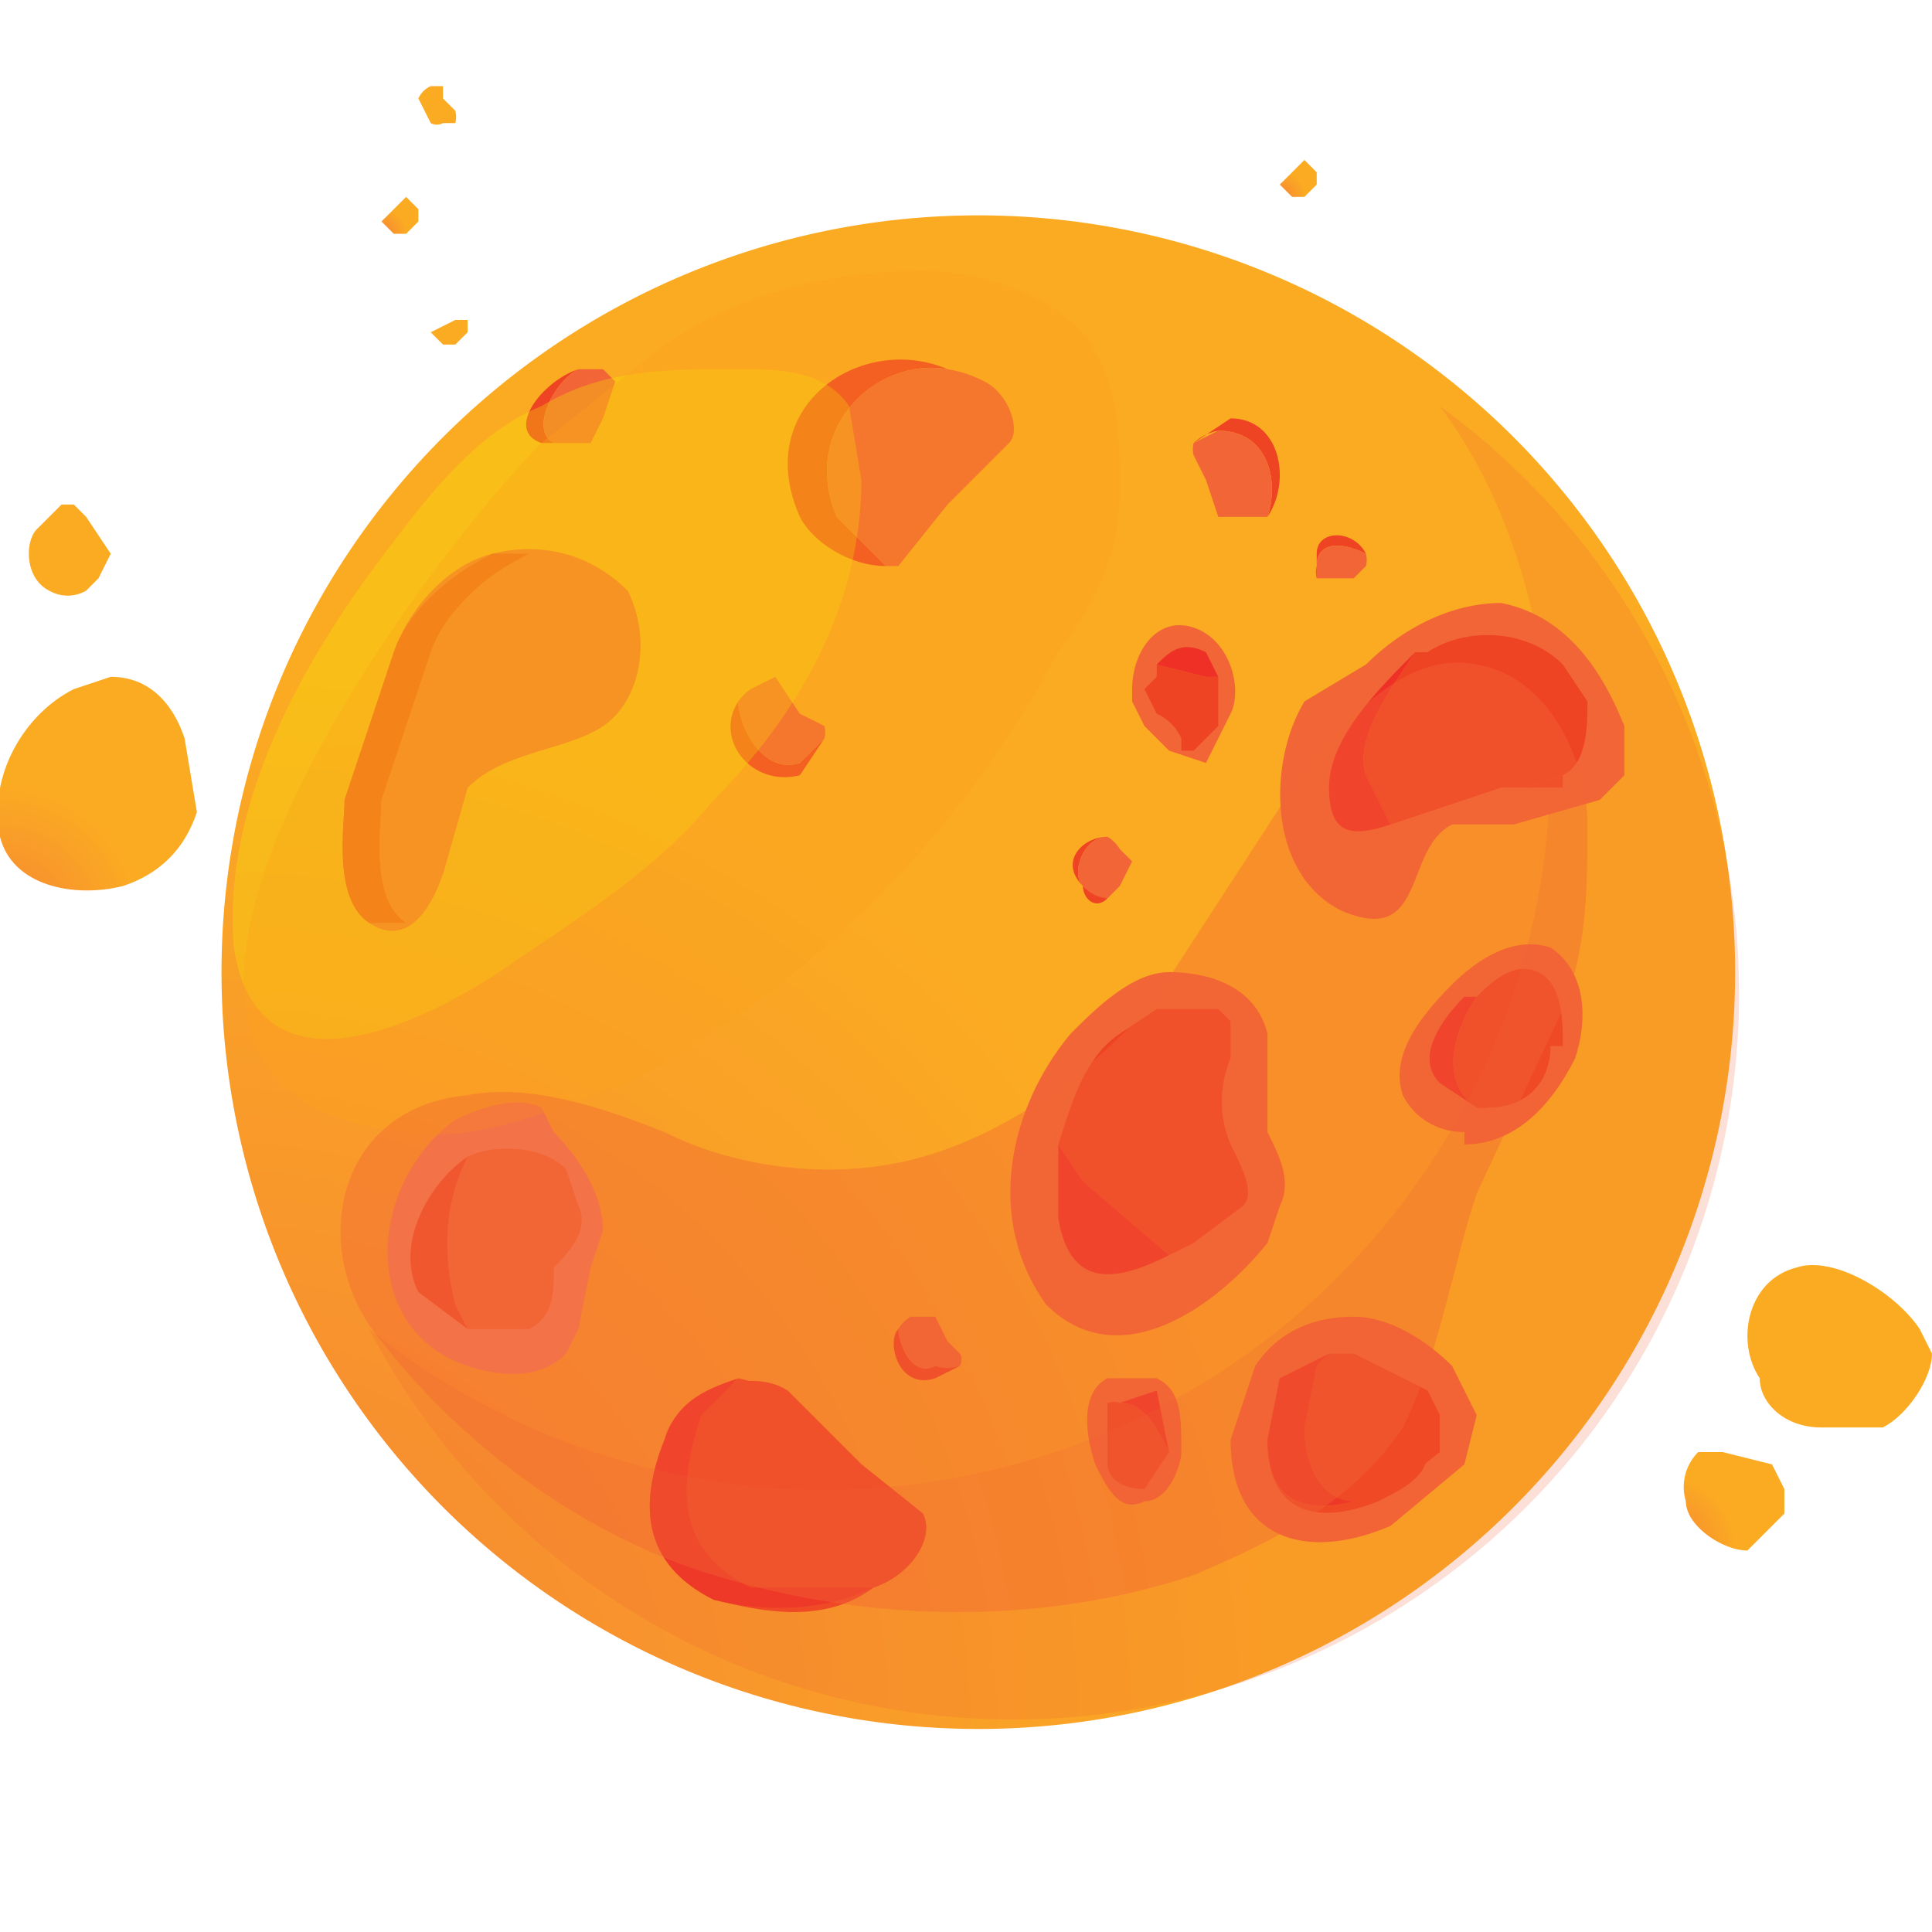 <svg xmlns="http://www.w3.org/2000/svg" width="157" height="157" fill="none" xmlns:v="https://vecta.io/nano"><style><![CDATA[.G{fill:#f26536}.H{fill:#ef4423}.I{fill:#ee3026}]]></style><g clip-path="url(#K)" transform="rotate(270 81.5 81.5)"><path fill="url(#C)" d="m136 35-1 1v1l1 1h1v-1z"/><path fill="url(#D)" d="m145 31-1 1v1l1 1h1l1-1z"/><path fill="url(#E)" d="m148 104-1 1v1l1 1h1l1-1z"/><path fill="url(#F)" d="M153 35a1 1 0 0 0 0 1v1a2 2 0 0 0 1 0l1-1h1v-1a2 2 0 0 0-1-1z"/><path fill="url(#A)" d="M115 4a3 3 0 0 0 0 3l1 1 2 1 3-2 1-1V5l-2-2c-1-1-4-1-5 1z"/><path fill="url(#B)" d="m37 142 3 3h2l2-1 1-4v-2a4 4 0 0 0-4-1c-2 0-4 3-4 5z"/><path fill="url(#G)" d="m97 16 6-1c3-1 5-3 5-6l-1-3c-2-4-7-7-12-6-4 1-5 6-4 10 1 3 3 5 6 6z"/><path fill="url(#H)" d="M47 148v5c1 2 4 4 6 4l2-1c3-2 6-7 5-10-1-4-6-5-9-3-2 0-4 2-4 5z"/><path fill="url(#I)" d="M84 141a61.5 61.5 0 1 0 0-123 61.5 61.5 0 0 0 0 123Z"/><path d="M70 119c0 4 3 7 7 9 3 1 7 1 9-2 1-3-1-6-3-8-3-3-6-5-9-4-2 1-3 3-3 5" class="G"/><path d="M82 120v-1c-2-2-5-4-7-2l-2 3a4 4 0 0 0 0 1v-1c2-3 6-2 9 0z" class="I"/><path d="M78 127c2 0 5 0 6-2s-1-4-2-5c-3-2-7-3-9 0v1c0 3 2 5 5 5z" class="H"/><path d="M51 90c-1-2-4-2-7-1-2 1-4 2-3 4 0 2 3 3 4 3 3 0 5 0 6-2v-4" class="G"/><path d="m45 95 5-1-1-3a2 2 0 0 0 0-1v1c0 2-2 3-4 4z" class="I"/><path d="M44 90c-1 0-2 1-2 3l3 2c2-1 4-2 4-4v-1zm77-22c7-3 13 3 12 9 3-7-3-16-12-12-2 1-4 4-4 7z" class="H"/><path d="m122 77 5 5c1 1 4 0 5-2a10 10 0 0 0 1-3c1-6-5-12-12-9l-4 4v1z" class="G"/><path d="M128 99c0 4-4 5-7 4 3 2 8 1 8-3l-2-3a4 4 0 0 1 1 2z" class="H"/><path d="m124 98-3 1v4c3 1 7 0 7-4l-1-2a2 2 0 0 0-1 0z" class="G"/><path d="M91 88c1-1 4 0 4 2 0-2-2-4-4-2-1 0-2 1-1 2z" class="H"/><path d="m91 91 2 1 1-1a3 3 0 0 0 1-1c0-2-3-3-4-2a3 3 0 0 0-1 2z" class="G"/><path d="M52 76c-1-2 2-3 3-3-1-1-5 0-4 3l1 2z" class="H"/><path d="m54 77 2-1v-2a3 3 0 0 0-1-1c-1 0-4 1-3 3a3 3 0 0 0 0 2 1 1 0 0 0 1 0z" class="G"/><path d="M117 107c2 0 2 2 1 4 2-1 2-4 0-4h-2a2 2 0 0 1 1 0z" class="H"/><path d="M116 109v1l1 1a2 2 0 0 0 1 0c1-2 1-4-1-4h-1z" class="G"/><path d="M101 65c-1-3 3-5 5-5-3-2-7 1-6 5l3 2z" class="H"/><path d="m105 65 3-2-1-2a4 4 0 0 0-1-1c-2 0-6 2-5 5l2 2a2 2 0 0 0 1 0z" class="G"/><path d="M127 45c1-2 5 0 6 2-1-3-5-6-6-3v4z" class="H"/><path d="m129 49 3 1 1-1v-2c-1-2-5-4-6-2v3zM92 36l7 2c3 3 3 8 5 11s7 4 11 2c3-3 4-7 3-11s-5-7-8-8l-12-4c-2 0-8-1-10 2s1 5 4 6z" class="G"/><path d="m98 31 12 4c4 2 6 4 8 8v2-5c-2-4-5-7-8-8l-12-4c-2 0-8-1-10 2v3c2-3 8-2 10-2z" class="H"/><path d="m92 36 7 2c3 3 3 8 5 11s7 4 11 2l3-6v-2c-2-4-5-7-8-8l-12-4c-2 0-8-1-10 2z" class="G"/><path d="M46 54c4 1 6 7 4 10l-6 6-4 5c-2 1-5-1-6-4-3-4-2-9-1-13 3-6 8-6 13-4z" class="H"/><path d="M34 61c3-6 8-6 14-4l3 3c-1-3-2-5-5-6-5-2-10-2-13 4-1 4-1 9 1 13z" class="I"/><path d="m40 75 4-5 6-6 1-4-3-3c-6-2-11-2-14 4v10c1 3 4 5 6 4z" class="H"/><path d="m39 113 5 6 4 1 4-2c2-2 4-5 4-8s-1-6-4-8l-6-2c-8 0-10 6-7 13z" class="G"/><path d="M41 112c1 2 2 4 4 4l3 1 2-1 3-6-2-6-5-1c-6 0-7 4-5 9z" class="H"/><path d="m47 106 5 1 1 1-2-4-5-1c-5 0-6 3-5 7 0-2 2-4 6-4z" class="I"/><path d="M45 117h3l2-1 3-6v-2a6 6 0 0 0-1-1l-5-1c-4 0-6 2-6 4v2l4 5v-1z" class="H"/><path fill="#f15f32" d="M100 126a59 59 0 0 1-45-96 59 59 0 1 0 75 87c-8 6-19 9-30 9z" opacity=".2" style="mix-blend-mode:multiply"/><path d="m106 106 3 5c3 3 5 7 5 11-1 5-5 8-10 10h-4l-2-2-2-7v-5c-2-4-10-2-7-9 3-6 12-6 17-3z" class="G"/><path d="M100 111c3-1 7 2 10 4-3-3-7-7-11-7s-4 2-3 5z" class="I"/><g class="H"><path d="M99 124v-2 5h1z"/><path d="m106 129 3-2c3-3 3-8 1-11v-1c-3-2-7-5-10-4l-4 2 2 6 1 3v2l1 3c1 2 4 2 6 2z"/></g><path d="m62 103 3 1c2 1 4 0 6-1h8c4-1 5-5 5-8s-3-6-5-8c-6-5-15-7-22-2-6 6 0 14 5 18z" class="G"/><path d="m81 94-2-3c-2-3-6-4-9-5l-3 2-6 7 1 2 3 4c1 1 3 0 5-1a9 9 0 0 1 7 0h3l1-1z" class="H"/><path d="m67 88 3-2h-6c-6 1-5 5-3 9z" class="I"/><path d="M107 92h-1l-2 1-2 2-1 3 4 2c2 1 6 0 7-3s-2-5-5-5z" class="G"/><path d="m103 98 1 1h4v-1l1-4h-1l-1-1-2 1a4 4 0 0 1-2 2h-1v1l1 1h-1z" class="H"/><path d="M108 98v1l2-1c1-2 0-3-1-4z" class="I"/><path fill="#f47b53" d="M52 38c-1 3-1 6 1 8l2 1 5 1 3 1c3 0 6-2 8-4l2-1c1-2 0-5-1-7-5-7-17-8-20 1z"/><path d="M69 38c-4-2-8-2-12-1l-2 1v5c1 2 3 2 5 2 1 1 3 3 5 2l3-1c2-2 2-6 1-8z" class="G"/><path fill="#f04e2b" d="M69 38c-2-3-7-6-11-4l-3 4 2-1c4-1 8-1 12 1z"/><path fill="#f5eb00" d="M98 58c7 7 16 12 26 12l6-1c3-2 3-6 3-9 0-6 0-11-3-16-2-5-7-9-11-12-9-7-21-14-33-13-13 2-6 16-1 23 4 6 8 12 13 16z" opacity=".3" style="mix-blend-mode:overlay"/><path fill="#faa21b" d="M71 33c-1 6 2 12 4 18 8 15 20 27 35 35 4 3 8 5 13 5s9 0 13-3c3-3 5-8 5-13 0-8-2-15-6-21l-8-10C117 34 74 2 71 33Z" opacity=".3" style="mix-blend-mode:overlay"/><path d="M35 58c-4 13-4 27 0 39 3 7 6 13 12 17 6 3 13 4 19 6l15 7c5 2 10 2 15 2s12-3 13-9c1-5-3-9-7-13L82 94c-6-5-11-12-13-19s-1-15 2-21c2-5 4-11 3-16-1-11-13-13-20-7-9 7-16 17-19 27Z" opacity=".4" style="mix-blend-mode:multiply" class="G"/></g><defs><radialGradient id="A" cx="108.7" cy="2.5" r="7" fx="108.7" fy="2.5" href="#J"><stop offset=".2" stop-color="#f78f2f"/><stop offset=".7" stop-color="#fbab22"/></radialGradient><radialGradient id="B" cx="37.4" cy="135.4" r="8.1" fx="37.4" fy="135.4" href="#J"><stop offset=".2" stop-color="#f78f2f"/><stop offset=".7" stop-color="#fbab22"/></radialGradient><radialGradient id="C" cx="165.3" cy="28.6" r="2.4" fx="165.3" fy="28.6" href="#J"><stop offset=".2" stop-color="#f78f2f"/><stop offset=".7" stop-color="#fbab22"/></radialGradient><radialGradient id="D" cx="144" cy="31" r="3" fx="144" fy="31" href="#J"><stop offset=".2" stop-color="#f78f2f"/><stop offset=".7" stop-color="#fbab22"/></radialGradient><radialGradient id="E" cx="147" cy="104" r="3" fx="147" fy="104" href="#J"><stop offset=".2" stop-color="#f78f2f"/><stop offset=".7" stop-color="#fbab22"/></radialGradient><radialGradient id="F" cx="151.1" cy="34.4" r="3.1" fx="151.1" fy="34.4" href="#J"><stop offset=".2" stop-color="#f78f2f"/><stop offset=".7" stop-color="#fbab22"/></radialGradient><radialGradient id="G" cx="87.5" cy="-.2" r="16.8" fx="87.5" fy="-.2" href="#J"><stop offset=".2" stop-color="#f78f2f"/><stop offset=".7" stop-color="#fbab22"/></radialGradient><radialGradient id="H" cx="50.1" cy="133.2" r="14.1" fx="50.1" fy="133.2" href="#J"><stop offset=".2" stop-color="#f78f2f"/><stop offset=".7" stop-color="#fbab22"/></radialGradient><radialGradient id="I" cx="22.5" cy="18" r="123" fx="22.5" fy="18" href="#J"><stop offset=".2" stop-color="#f78f2f"/><stop offset=".7" stop-color="#fbab22"/></radialGradient><linearGradient id="J" gradientUnits="userSpaceOnUse"/><clipPath id="K"><path fill="#fff" d="M0 0h169v158H0Z"/></clipPath></defs></svg>